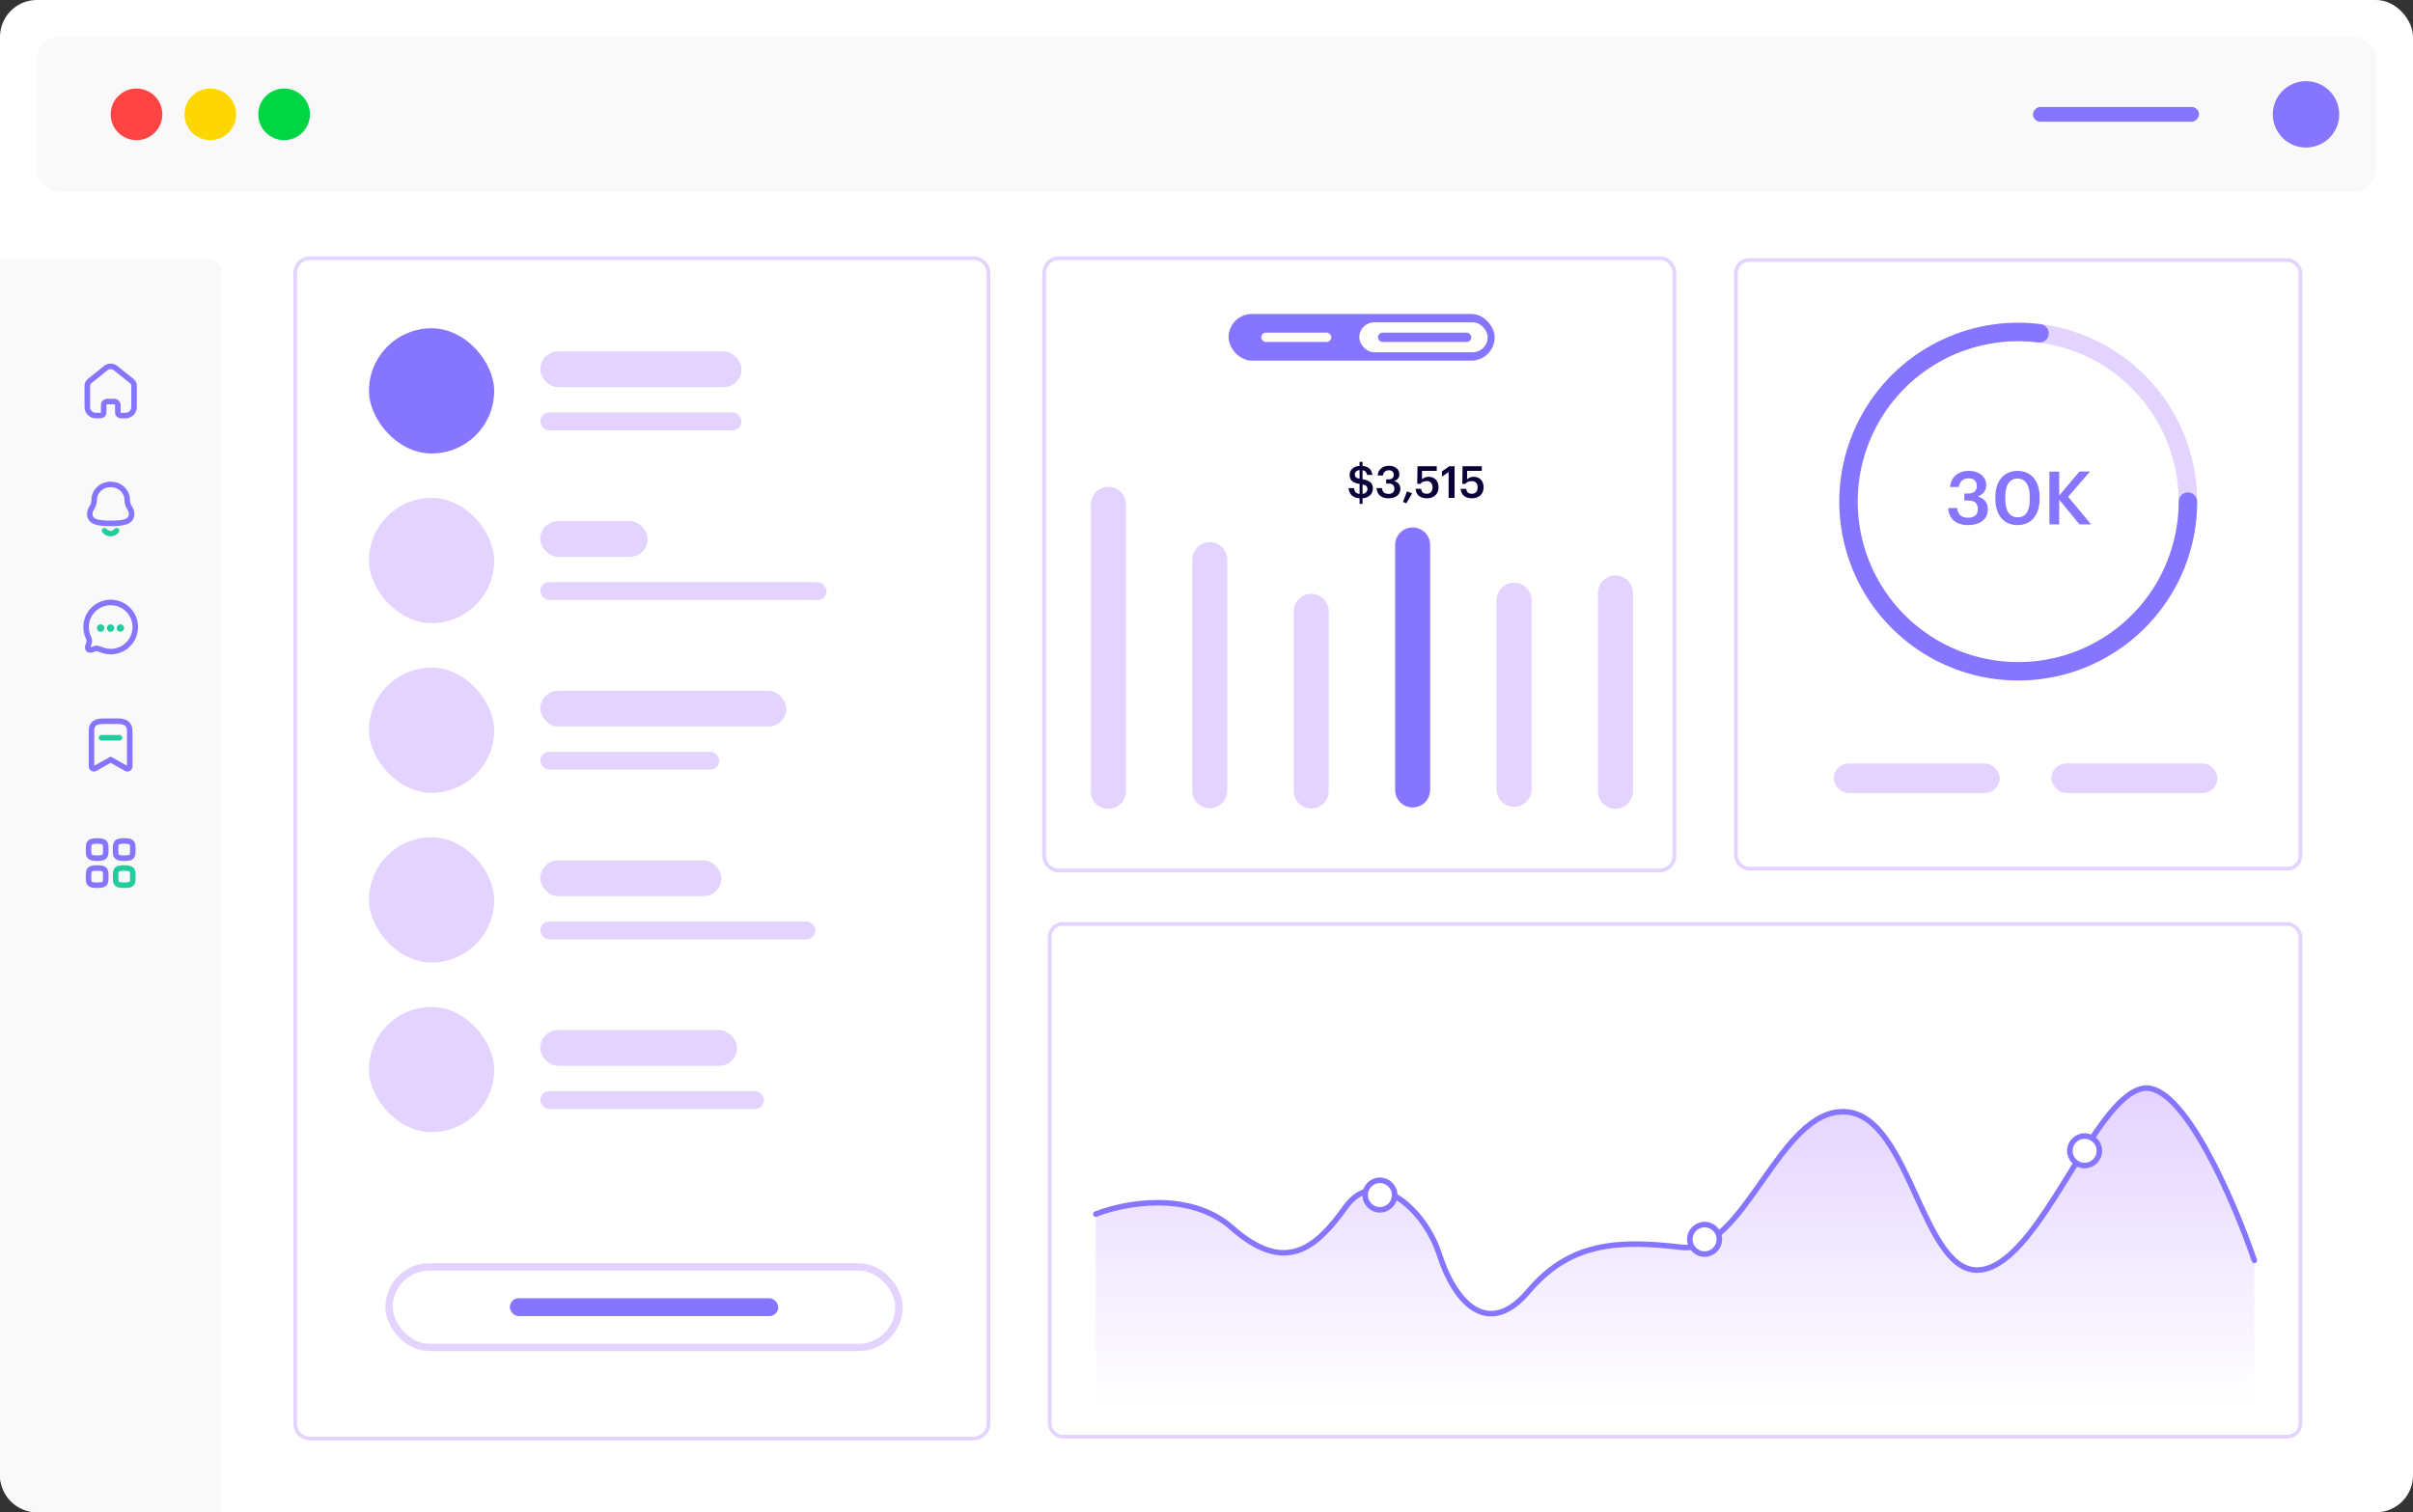 <svg width="654" height="410" viewBox="0 0 654 410" fill="none" xmlns="http://www.w3.org/2000/svg">
<rect x="0" y="0" width="654" height="410" fill="#333333" stroke="none"/>
<rect width="654" height="410" rx="10" fill="white"/>
<rect x="284.5" y="250.5" width="339" height="139" rx="3.5" stroke="#E3D3FF"/>
<path d="M333.864 332.84C322.381 322.704 304.503 326.167 297 329.166V381H611V341.71C605.4 325.365 591.524 293.157 580.823 295.083C567.448 297.49 553.257 341.836 537.108 344.244C520.959 346.651 518.023 302.305 500.081 301.418C482.138 300.531 472.84 340.189 455.713 338.162C438.585 336.135 425.536 336.768 414.281 350.072C403.026 363.376 394.055 352.479 390.14 340.189C386.225 327.899 372.849 315.862 364.694 327.265C356.538 338.669 348.219 345.511 333.864 332.84Z" fill="url(#paint0_linear_1_1700)"/>
<path d="M297 329.166C304.503 326.167 322.381 322.704 333.864 332.84C348.219 345.511 356.538 338.669 364.694 327.265C372.849 315.862 386.225 327.899 390.14 340.189C394.055 352.479 403.026 363.376 414.281 350.072C425.536 336.768 438.585 336.135 455.713 338.162C472.84 340.189 482.138 300.531 500.081 301.418C518.023 302.305 520.959 346.651 537.108 344.244C553.257 341.836 567.448 297.49 580.823 295.083C591.524 293.157 605.4 325.365 611 341.71" stroke="#8676FF" stroke-width="1.5" stroke-linecap="round" stroke-linejoin="round"/>
<circle cx="565" cy="312" r="4" fill="white" stroke="#8676FF" stroke-width="1.501"/>
<circle cx="462" cy="336" r="4" fill="white" stroke="#8676FF" stroke-width="1.501"/>
<circle cx="374" cy="324" r="4" fill="white" stroke="#8676FF" stroke-width="1.501"/>
<rect x="10" y="10" width="634" height="42" rx="6" fill="#F9F9F9"/>
<circle cx="37" cy="31" r="7" fill="#FF4443"/>
<circle cx="57" cy="31" r="7" fill="#FFD700"/>
<circle cx="77" cy="31" r="7" fill="#00D544"/>
<circle r="9" transform="matrix(-1 0 0 1 625 31)" fill="#8676FF"/>
<rect width="45" height="4" rx="2" transform="matrix(-1 0 0 1 596 29)" fill="#8676FF"/>
<path d="M263.898 70H84C81.791 70 80 71.791 80 74V386C80 388.209 81.791 390 84 390H263.898C266.107 390 267.898 388.209 267.898 386V74C267.898 71.791 266.107 70 263.898 70Z" stroke="#E3D3FF"/>
<rect x="100" y="89" width="33.943" height="33.943" rx="16.971" fill="#8676FF"/>
<rect x="146.429" y="95.273" width="54.551" height="9.698" rx="4.849" fill="#E3D3FF"/>
<rect x="146.429" y="111.82" width="54.551" height="4.849" rx="2.424" fill="#E3D3FF"/>
<rect x="100" y="135" width="33.943" height="33.943" rx="16.971" fill="#E3D3FF"/>
<rect x="146.429" y="141.273" width="29.094" height="9.698" rx="4.849" fill="#E3D3FF"/>
<rect x="146.429" y="157.82" width="77.584" height="4.849" rx="2.424" fill="#E3D3FF"/>
<rect x="100" y="227" width="33.943" height="33.943" rx="16.971" fill="#E3D3FF"/>
<rect x="146.429" y="233.273" width="49.094" height="9.698" rx="4.849" fill="#E3D3FF"/>
<rect x="146.429" y="249.82" width="74.555" height="4.849" rx="2.424" fill="#E3D3FF"/>
<rect x="100" y="273" width="33.943" height="33.943" rx="16.971" fill="#E3D3FF"/>
<rect x="146.429" y="279.273" width="53.339" height="9.698" rx="4.849" fill="#E3D3FF"/>
<rect x="146.429" y="295.82" width="60.612" height="4.849" rx="2.424" fill="#E3D3FF"/>
<rect x="100" y="181" width="33.943" height="33.943" rx="16.971" fill="#E3D3FF"/>
<rect x="146.429" y="187.273" width="66.674" height="9.698" rx="4.849" fill="#E3D3FF"/>
<rect x="146.429" y="203.82" width="48.49" height="4.849" rx="2.424" fill="#E3D3FF"/>
<rect x="138.188" y="351.967" width="72.735" height="4.849" rx="2.424" fill="#8676FF"/>
<rect x="105.457" y="343.481" width="138.196" height="21.82" rx="10.91" stroke="#E3D3FF" stroke-width="2"/>
<path d="M0 70H56C58.209 70 60 71.791 60 74V410H10C4.477 410 0 405.523 0 400V70Z" fill="#F9F9F9"/>
<path fill-rule="evenodd" clip-rule="evenodd" d="M35.159 198.102C35.159 196.268 33.905 195.533 32.1 195.533H27.861C26.111 195.533 24.8 196.218 24.8 197.98V207.796C24.8 208.28 25.32 208.584 25.742 208.348L29.997 205.961L34.215 208.344C34.637 208.582 35.159 208.277 35.159 207.793V198.102Z" stroke="#8676FF" stroke-width="1.5" stroke-linecap="round" stroke-linejoin="round"/>
<path d="M27.514 200.019H32.393" stroke="#21CC9E" stroke-width="1.5" stroke-linecap="round" stroke-linejoin="round"/>
<path fill-rule="evenodd" clip-rule="evenodd" d="M24 230.333C24 228.583 24.019 228 26.333 228C28.648 228 28.667 228.583 28.667 230.333C28.667 232.083 28.674 232.667 26.333 232.667C23.993 232.667 24 232.083 24 230.333Z" stroke="#8676FF" stroke-width="1.5" stroke-linecap="round" stroke-linejoin="round"/>
<path fill-rule="evenodd" clip-rule="evenodd" d="M31.334 230.333C31.334 228.583 31.352 228 33.667 228C35.981 228 36 228.583 36 230.333C36 232.083 36.008 232.667 33.667 232.667C31.326 232.667 31.334 232.083 31.334 230.333Z" stroke="#8676FF" stroke-width="1.5" stroke-linecap="round" stroke-linejoin="round"/>
<path fill-rule="evenodd" clip-rule="evenodd" d="M24 237.666C24 235.916 24.019 235.333 26.333 235.333C28.648 235.333 28.667 235.916 28.667 237.666C28.667 239.416 28.674 240 26.333 240C23.993 240 24 239.416 24 237.666Z" stroke="#8676FF" stroke-width="1.5" stroke-linecap="round" stroke-linejoin="round"/>
<path fill-rule="evenodd" clip-rule="evenodd" d="M31.334 237.666C31.334 235.916 31.352 235.333 33.667 235.333C35.981 235.333 36 235.916 36 237.666C36 239.416 36.008 240 33.667 240C31.326 240 31.334 239.416 31.334 237.666Z" stroke="#21CC9E" stroke-width="1.5" stroke-linecap="round" stroke-linejoin="round"/>
<path d="M28.105 111.847V109.803C28.105 109.283 28.529 108.86 29.054 108.857H30.978C31.506 108.857 31.933 109.28 31.933 109.803V109.803V111.854C31.933 112.295 32.289 112.656 32.735 112.666H34.018C35.297 112.666 36.333 111.64 36.333 110.374V110.374V104.558C36.326 104.06 36.09 103.593 35.692 103.288L31.305 99.79C30.537 99.181 29.444 99.181 28.675 99.79L24.308 103.295C23.908 103.598 23.671 104.066 23.666 104.565V110.374C23.666 111.64 24.703 112.666 25.982 112.666H27.265C27.721 112.666 28.092 112.3 28.092 111.847V111.847" stroke="#8676FF" stroke-width="1.5" stroke-linecap="round" stroke-linejoin="round"/>
<path fill-rule="evenodd" clip-rule="evenodd" d="M30 141.898C33.76 141.898 35.499 141.416 35.667 139.48C35.667 137.546 34.454 137.67 34.454 135.296C34.454 133.442 32.697 131.333 30 131.333C27.303 131.333 25.546 133.442 25.546 135.296C25.546 137.67 24.334 137.546 24.334 139.48C24.502 141.423 26.241 141.898 30 141.898Z" stroke="#8676FF" stroke-width="1.5" stroke-linecap="round" stroke-linejoin="round"/>
<path d="M31.593 143.904C30.683 144.914 29.265 144.926 28.347 143.904" stroke="#21CC9E" stroke-width="1.5" stroke-linecap="round" stroke-linejoin="round"/>
<path fill-rule="evenodd" clip-rule="evenodd" d="M34.714 174.713C32.677 176.751 29.66 177.191 27.191 176.049C26.827 175.902 26.528 175.784 26.244 175.784C25.453 175.788 24.468 176.556 23.956 176.044C23.444 175.532 24.212 174.547 24.212 173.751C24.212 173.467 24.098 173.173 23.951 172.808C22.809 170.339 23.25 167.321 25.287 165.284C27.888 162.683 32.114 162.683 34.714 165.284C37.32 167.89 37.315 172.112 34.714 174.713Z" stroke="#8676FF" stroke-width="1.5" stroke-linecap="round" stroke-linejoin="round"/>
<path d="M32.626 170.275H32.632" stroke="#21CC9E" stroke-width="2" stroke-linecap="round" stroke-linejoin="round"/>
<path d="M29.954 170.275H29.96" stroke="#21CC9E" stroke-width="2" stroke-linecap="round" stroke-linejoin="round"/>
<path d="M27.281 170.275H27.287" stroke="#21CC9E" stroke-width="2" stroke-linecap="round" stroke-linejoin="round"/>
<rect x="470.5" y="70.5" width="153" height="165" rx="3.5" stroke="#E3D3FF"/>
<rect x="497" y="207" width="45" height="8" rx="4" fill="#E3D3FF"/>
<rect x="556" y="207" width="45" height="8" rx="4" fill="#E3D3FF"/>
<path d="M530.747 92.967C539.49 89.665 549.031 89.105 558.1 91.36C567.17 93.615 575.337 98.579 581.515 105.591C587.693 112.603 591.589 121.331 592.683 130.612C593.778 139.893 592.02 149.288 587.643 157.545" stroke="#E3D3FF" stroke-width="5" stroke-linecap="round"/>
<path d="M593 136C593 145.346 590.153 154.469 584.839 162.157C579.525 169.845 571.996 175.731 563.253 179.033C554.51 182.335 544.969 182.896 535.9 180.641C526.83 178.385 518.663 173.421 512.485 166.409C506.307 159.397 502.411 150.669 501.317 141.388C500.222 132.107 501.98 122.712 506.357 114.455C510.734 106.198 517.523 99.47 525.818 95.167C534.114 90.864 543.524 89.189 552.795 90.367" stroke="#8676FF" stroke-width="5" stroke-linecap="round"/>
<path d="M533.41 142.363C536.69 142.363 538.77 140.723 538.77 138.083C538.77 136.183 537.67 135.003 536.01 134.623C537.39 134.103 538.33 133.123 538.33 131.503C538.33 129.383 536.59 127.663 533.61 127.663C530.55 127.663 528.69 129.563 528.55 132.043H530.91C531.07 130.603 532.05 129.683 533.57 129.683C535.05 129.683 535.79 130.543 535.79 131.703C535.79 133.043 535.05 133.803 533.41 133.803H532.39V135.703H533.49C535.23 135.703 536.07 136.483 536.07 138.043C536.07 139.463 535.21 140.363 533.35 140.363C531.43 140.363 530.59 139.243 530.45 137.743H528.03C528.15 140.483 530.01 142.363 533.41 142.363ZM546.871 140.243C544.731 140.243 543.491 138.603 543.491 135.363V134.643C543.491 131.463 544.671 129.743 546.831 129.743C548.971 129.743 550.131 131.583 550.131 134.623V135.323C550.131 138.563 549.071 140.243 546.871 140.243ZM546.811 142.363C550.551 142.363 552.791 139.623 552.791 135.323V134.603C552.791 130.303 550.431 127.663 546.811 127.663C543.211 127.663 540.811 130.323 540.811 134.663V135.383C540.811 139.683 543.171 142.363 546.811 142.363ZM555.454 142.163H558.114V135.483L563.614 142.163H566.754L560.534 134.683L566.454 127.843H563.594L558.114 134.343V127.863H555.454V142.163Z" fill="#8676FF"/>
<path d="M449.816 70H287C284.791 70 283 71.791 283 74V232C283 234.209 284.791 236 287 236H449.816C452.025 236 453.816 234.209 453.816 232V74C453.816 71.791 452.025 70 449.816 70Z" stroke="#E3D3FF"/>
<path d="M295.653 136.745C295.653 134.124 297.778 132 300.398 132C303.019 132 305.143 134.124 305.143 136.745V214.561C305.143 217.182 303.019 219.306 300.398 219.306C297.778 219.306 295.653 217.182 295.653 214.561V136.745Z" fill="#E3D3FF"/>
<path d="M323.143 151.745C323.143 149.124 325.267 147 327.888 147C330.508 147 332.633 149.124 332.633 151.745V214.378C332.633 216.998 330.508 219.122 327.888 219.122C325.267 219.122 323.143 216.998 323.143 214.378V151.745Z" fill="#E3D3FF"/>
<path d="M350.633 165.745C350.633 163.124 352.757 161 355.378 161C357.998 161 360.123 163.124 360.123 165.745V214.459C360.123 217.08 357.998 219.204 355.378 219.204C352.757 219.204 350.633 217.08 350.633 214.459V165.745Z" fill="#E3D3FF"/>
<path d="M378.123 147.745C378.123 145.124 380.247 143 382.867 143C385.488 143 387.612 145.124 387.612 147.745V214.173C387.612 216.794 385.488 218.918 382.867 218.918C380.247 218.918 378.123 216.794 378.123 214.173V147.745Z" fill="#8676FF"/>
<path d="M405.612 162.745C405.612 160.124 407.737 158 410.357 158C412.978 158 415.102 160.124 415.102 162.745V213.99C415.102 216.61 412.978 218.735 410.357 218.735C407.737 218.735 405.612 216.61 405.612 213.99V162.745Z" fill="#E3D3FF"/>
<path d="M433.102 160.745C433.102 158.124 435.226 156 437.847 156C440.467 156 442.592 158.124 442.592 160.745V214.52C442.592 217.141 440.467 219.265 437.847 219.265C435.226 219.265 433.102 217.141 433.102 214.52V160.745Z" fill="#E3D3FF"/>
<rect x="332.979" y="85.122" width="72.123" height="12.653" rx="6.327" fill="#8676FF"/>
<rect x="341.837" y="90.184" width="18.98" height="2.531" rx="1.265" fill="white"/>
<rect x="368.408" y="87.388" width="34.796" height="8.122" rx="4.061" fill="#FDFDFA"/>
<rect x="373.47" y="90.184" width="25.306" height="2.531" rx="1.265" fill="#8676FF"/>
<path d="M368.489 136.6H369.293V135.088C371.057 134.968 372.101 133.852 372.101 132.448C372.101 130.828 371.069 130.228 369.293 129.94V127.48C370.025 127.6 370.397 128.02 370.529 128.752H371.945C371.801 127.264 370.841 126.46 369.293 126.316V125.224H368.489V126.304C366.857 126.412 365.789 127.408 365.789 128.74C365.789 130.264 366.713 130.912 368.489 131.212V133.912C367.349 133.768 367.085 133.108 366.989 132.328H365.501C365.621 133.78 366.437 134.944 368.489 135.088V136.6ZM370.625 132.592C370.625 133.3 370.097 133.804 369.293 133.912V131.344C370.337 131.572 370.625 131.908 370.625 132.592ZM367.205 128.608C367.205 128.008 367.661 127.54 368.489 127.444V129.808C367.433 129.592 367.205 129.232 367.205 128.608ZM376.322 135.1C378.29 135.1 379.538 134.116 379.538 132.532C379.538 131.392 378.878 130.684 377.882 130.456C378.71 130.144 379.274 129.556 379.274 128.584C379.274 127.312 378.23 126.28 376.442 126.28C374.606 126.28 373.49 127.42 373.406 128.908H374.822C374.918 128.044 375.506 127.492 376.418 127.492C377.306 127.492 377.75 128.008 377.75 128.704C377.75 129.508 377.306 129.964 376.322 129.964H375.71V131.104H376.37C377.414 131.104 377.918 131.572 377.918 132.508C377.918 133.36 377.402 133.9 376.286 133.9C375.134 133.9 374.63 133.228 374.546 132.328H373.094C373.166 133.972 374.282 135.1 376.322 135.1ZM381.153 136.456L382.725 133.768L381.345 133.216L380.253 136.06L381.153 136.456ZM386.737 135.1C388.585 135.1 389.893 133.96 389.893 132.148C389.893 130.348 388.801 129.268 387.253 129.268C386.341 129.268 385.741 129.604 385.405 129.988L385.417 127.66H389.401V126.4H384.193L384.121 131.176H384.937C385.321 130.732 385.849 130.432 386.725 130.432C387.673 130.432 388.273 131.092 388.273 132.124C388.273 133.18 387.709 133.864 386.725 133.864C385.621 133.864 385.297 133.312 385.165 132.52H383.677C383.773 133.996 384.721 135.1 386.737 135.1ZM392.624 134.98H394.232V126.4H392.804L390.812 127.816V129.22L392.624 127.984V134.98ZM398.948 135.1C400.796 135.1 402.104 133.96 402.104 132.148C402.104 130.348 401.012 129.268 399.464 129.268C398.552 129.268 397.952 129.604 397.616 129.988L397.628 127.66H401.612V126.4H396.404L396.332 131.176H397.148C397.532 130.732 398.06 130.432 398.936 130.432C399.884 130.432 400.484 131.092 400.484 132.124C400.484 133.18 399.92 133.864 398.936 133.864C397.832 133.864 397.508 133.312 397.376 132.52H395.888C395.984 133.996 396.932 135.1 398.948 135.1Z" fill="#0C0039"/>
<defs>
<linearGradient id="paint0_linear_1_1700" x1="454" y1="295" x2="454" y2="381" gradientUnits="userSpaceOnUse">
<stop stop-color="#7521FF" stop-opacity="0.2"/>
<stop offset="1" stop-color="#7521FF" stop-opacity="0"/>
</linearGradient>
</defs>
</svg>
